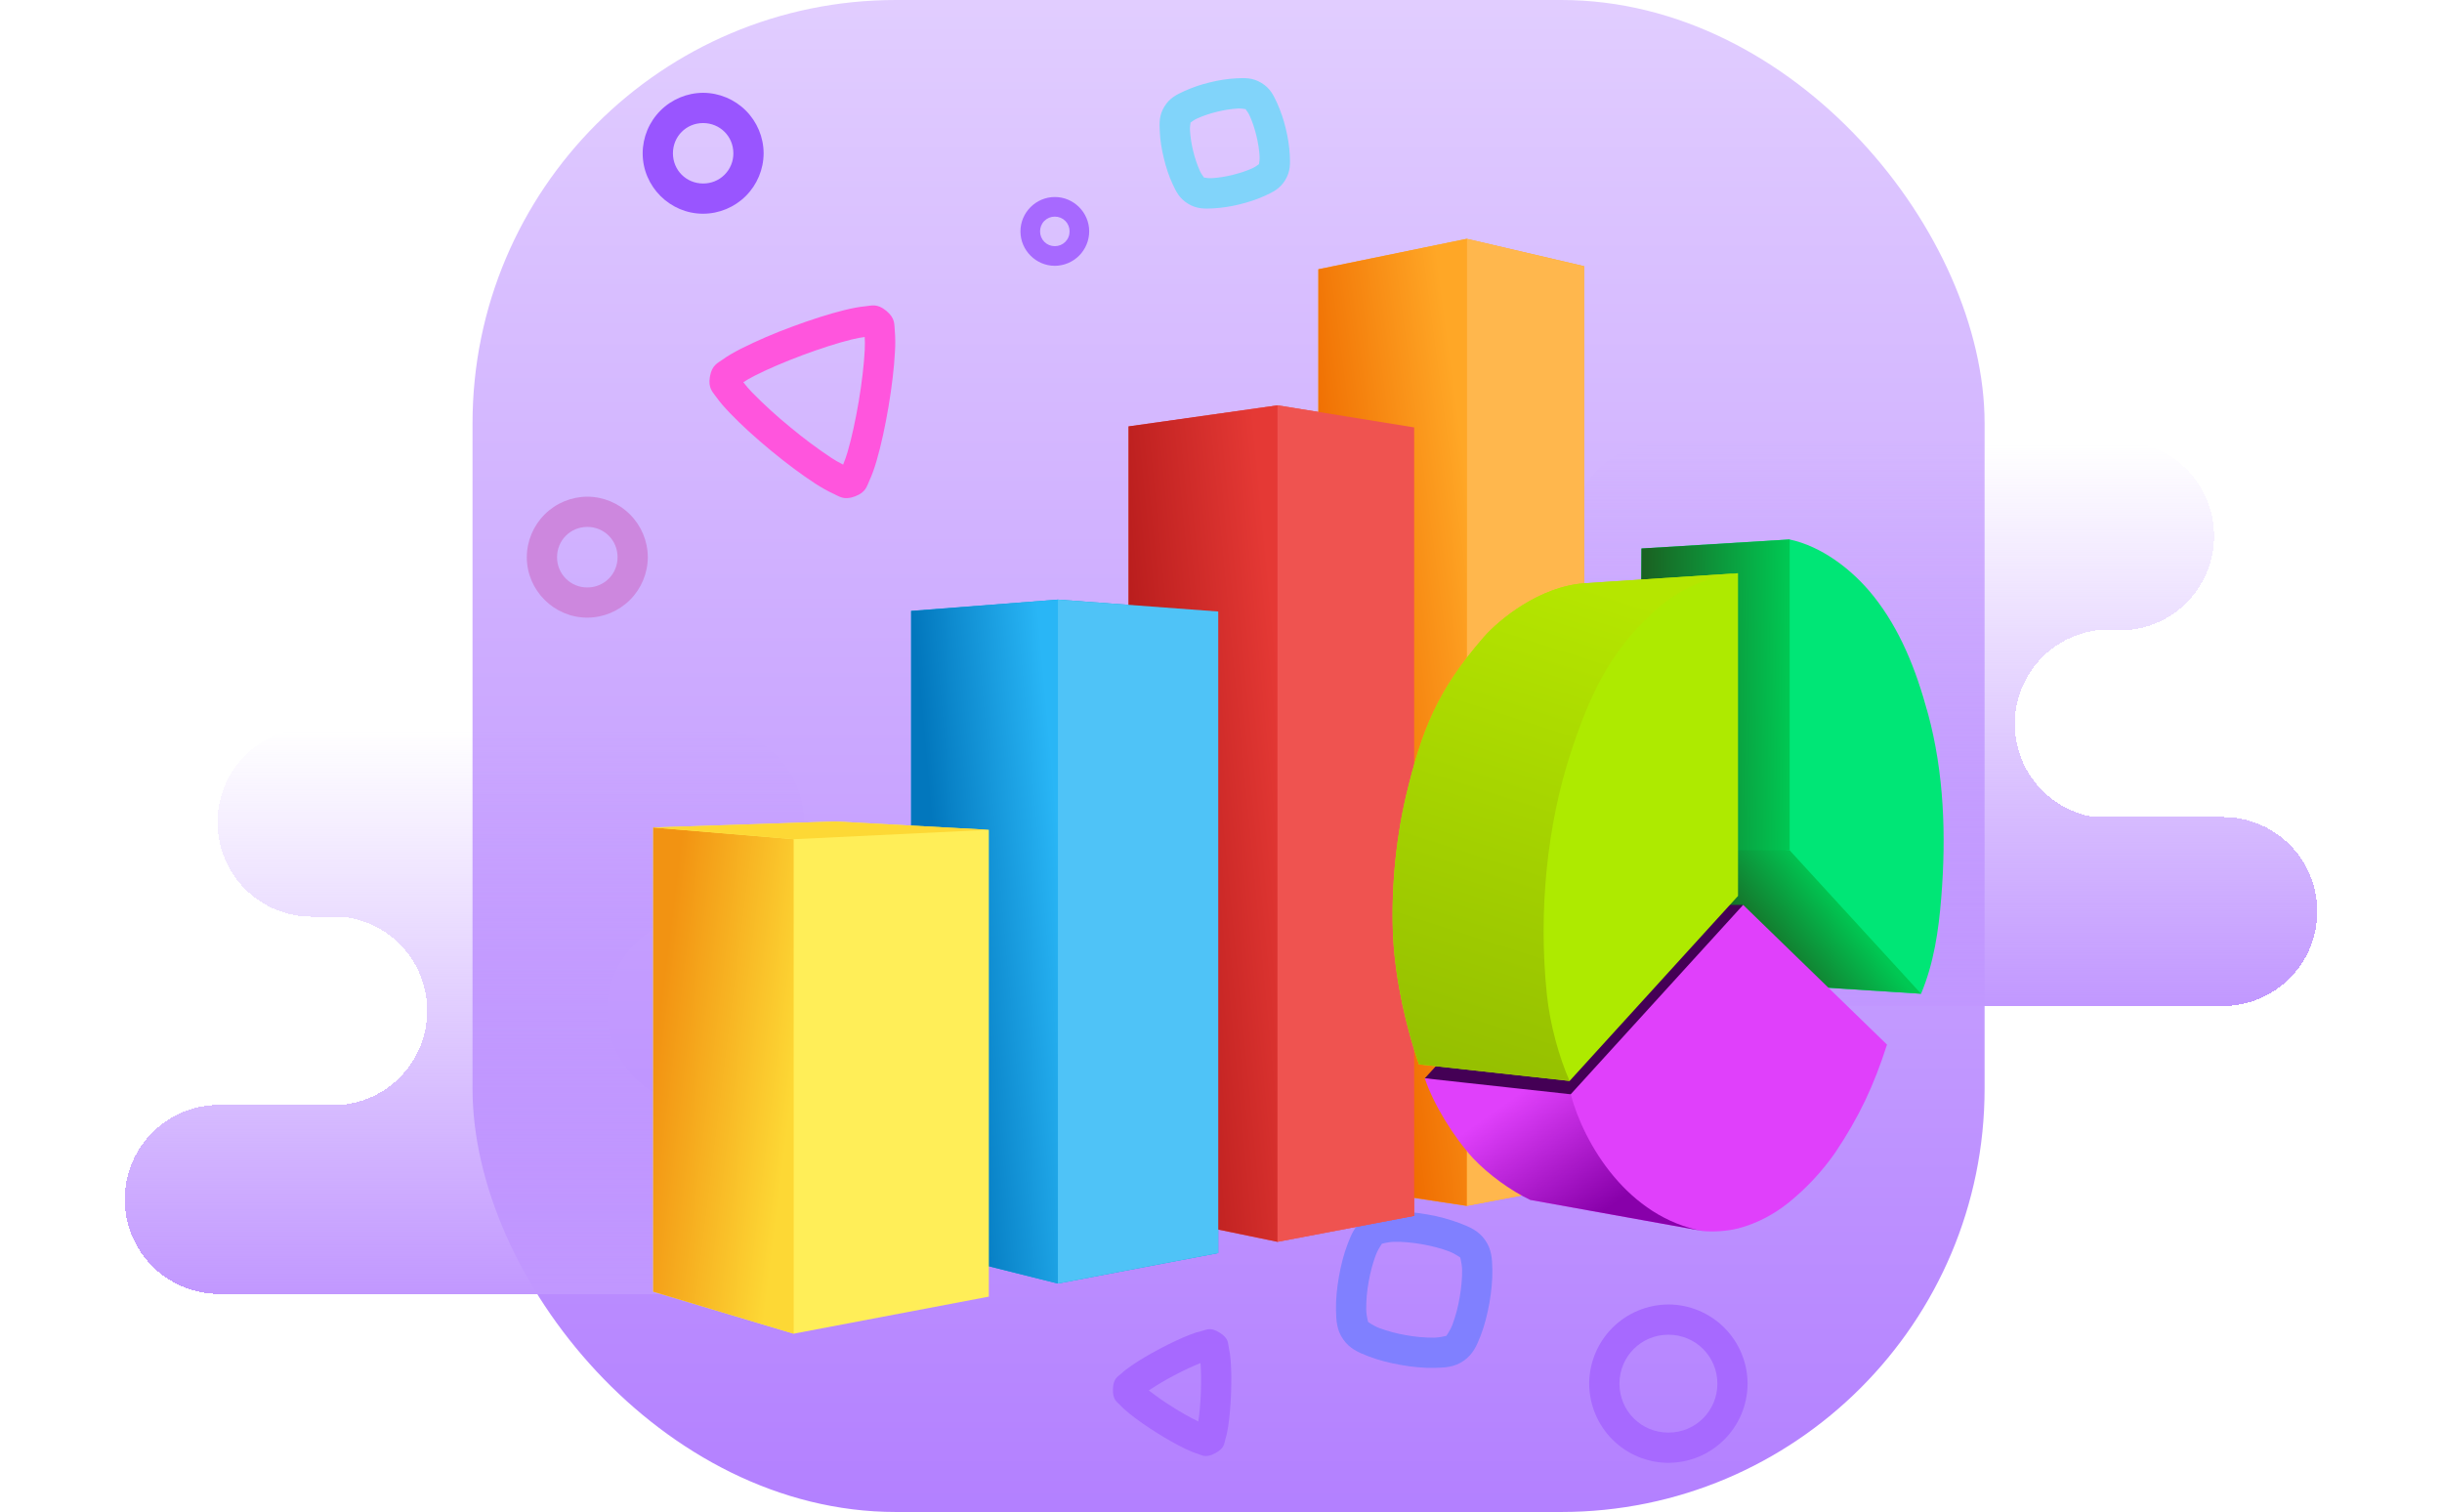 <svg width="323" height="200" viewBox="0 0 323 200" fill="none" xmlns="http://www.w3.org/2000/svg">
<rect x="62.5" width="200" height="200" rx="56" fill="url(#paint0_linear_1207_312)"/>
<g filter="url(#filter0_d_1207_312)">
<path d="M41.275 92.261C39.632 92.258 38.005 92.579 36.487 93.206C34.969 93.832 33.59 94.753 32.429 95.914C31.267 97.076 30.347 98.455 29.72 99.973C29.093 101.491 28.772 103.118 28.776 104.76C28.772 106.402 29.093 108.029 29.72 109.547C30.347 111.065 31.267 112.444 32.429 113.606C33.59 114.767 34.969 115.688 36.487 116.314C38.005 116.941 39.632 117.262 41.275 117.259H45.092C48.209 117.523 51.112 118.95 53.225 121.255C55.339 123.561 56.509 126.577 56.502 129.705C56.509 132.833 55.338 135.849 53.224 138.155C51.109 140.461 48.205 141.887 45.088 142.15H29.003C27.36 142.147 25.733 142.467 24.214 143.094C22.696 143.72 21.316 144.641 20.154 145.802C18.993 146.964 18.072 148.343 17.445 149.861C16.818 151.379 16.497 153.007 16.5 154.649C16.496 156.292 16.817 157.92 17.444 159.439C18.07 160.957 18.991 162.337 20.153 163.499C21.315 164.661 22.695 165.581 24.213 166.208C25.732 166.835 27.36 167.156 29.003 167.152H113.678C115.321 167.156 116.949 166.835 118.468 166.208C119.986 165.581 121.366 164.661 122.528 163.499C123.69 162.337 124.61 160.957 125.237 159.439C125.864 157.92 126.185 156.292 126.181 154.649C126.184 153.007 125.863 151.379 125.236 149.861C124.609 148.343 123.688 146.964 122.527 145.802C121.365 144.641 119.985 143.72 118.467 143.094C116.948 142.467 115.321 142.147 113.678 142.15H91.719C88.602 141.887 85.698 140.461 83.584 138.155C81.469 135.849 80.299 132.833 80.305 129.705C80.299 126.576 81.469 123.56 83.584 121.254C85.698 118.949 88.602 117.522 91.719 117.259H93.836C95.478 117.262 97.105 116.941 98.623 116.314C100.141 115.688 101.52 114.767 102.682 113.606C103.843 112.444 104.764 111.065 105.39 109.547C106.017 108.029 106.338 106.402 106.335 104.76C106.338 103.118 106.017 101.491 105.39 99.973C104.764 98.455 103.843 97.076 102.682 95.914C101.52 94.753 100.141 93.832 98.623 93.206C97.105 92.579 95.478 92.258 93.836 92.261H41.275Z" fill="url(#paint1_linear_1207_312)" shape-rendering="crispEdges"/>
</g>
<g filter="url(#filter1_d_1207_312)">
<path d="M220.282 54.391C218.64 54.387 217.013 54.708 215.495 55.335C213.977 55.962 212.598 56.882 211.437 58.044C210.275 59.205 209.355 60.584 208.728 62.102C208.101 63.62 207.78 65.247 207.783 66.889C207.78 68.532 208.1 70.159 208.727 71.678C209.353 73.196 210.274 74.576 211.435 75.738C212.597 76.899 213.976 77.82 215.494 78.447C217.012 79.075 218.64 79.395 220.282 79.392H244.339C247.318 79.81 250.045 81.291 252.017 83.563C253.989 85.835 255.073 88.743 255.069 91.751C255.074 94.712 254.024 97.579 252.108 99.837C250.192 102.095 247.534 103.596 244.611 104.072H209.673C208.031 104.068 206.403 104.389 204.885 105.015C203.366 105.642 201.987 106.562 200.825 107.724C199.663 108.885 198.742 110.265 198.115 111.783C197.488 113.301 197.167 114.928 197.171 116.571C197.167 118.214 197.488 119.841 198.115 121.359C198.742 122.877 199.663 124.257 200.825 125.418C201.987 126.579 203.366 127.5 204.885 128.126C206.403 128.753 208.031 129.074 209.673 129.07H293.998C295.64 129.074 297.267 128.753 298.786 128.126C300.304 127.5 301.684 126.579 302.846 125.418C304.007 124.257 304.928 122.877 305.555 121.359C306.183 119.841 306.504 118.214 306.5 116.571C306.504 114.928 306.183 113.301 305.555 111.783C304.928 110.265 304.007 108.885 302.846 107.724C301.684 106.562 300.304 105.642 298.786 105.015C297.267 104.389 295.64 104.068 293.998 104.072H276.952C274.03 103.595 271.373 102.093 269.457 99.836C267.542 97.578 266.492 94.712 266.498 91.751C266.494 88.742 267.578 85.834 269.551 83.562C271.524 81.29 274.252 79.809 277.232 79.392H280.35C281.992 79.395 283.62 79.075 285.138 78.447C286.656 77.82 288.035 76.899 289.197 75.738C290.358 74.576 291.279 73.196 291.905 71.678C292.532 70.159 292.853 68.532 292.849 66.889C292.852 65.247 292.531 63.62 291.904 62.102C291.277 60.584 290.357 59.205 289.196 58.044C288.034 56.882 286.655 55.962 285.137 55.335C283.619 54.708 281.992 54.387 280.35 54.391H220.282Z" fill="url(#paint2_linear_1207_312)" shape-rendering="crispEdges"/>
</g>
<path d="M77.684 65.699C75.564 65.707 73.534 66.552 72.034 68.051C70.535 69.55 69.688 71.58 69.679 73.7C69.679 78.096 73.289 81.701 77.684 81.701C79.804 81.692 81.834 80.847 83.332 79.348C84.831 77.849 85.677 75.819 85.686 73.7C85.677 71.581 84.831 69.551 83.332 68.052C81.834 66.554 79.804 65.708 77.684 65.699ZM77.684 69.698C79.914 69.698 81.683 71.466 81.683 73.7C81.688 74.227 81.587 74.749 81.388 75.236C81.189 75.724 80.894 76.166 80.522 76.539C80.15 76.912 79.707 77.206 79.22 77.406C78.733 77.606 78.211 77.707 77.684 77.703C77.157 77.707 76.635 77.607 76.147 77.407C75.66 77.208 75.217 76.913 74.844 76.54C74.472 76.168 74.177 75.725 73.977 75.237C73.778 74.749 73.677 74.227 73.682 73.7C73.682 71.47 75.451 69.698 77.684 69.698Z" fill="#CD87DE"/>
<path d="M117.225 41.11C116.016 40.112 115.287 40.437 114.459 40.512C113.635 40.588 112.724 40.766 111.7 41.015C109.648 41.518 107.168 42.319 104.727 43.23C102.436 44.069 100.194 45.036 98.01 46.125C97.073 46.609 96.272 47.062 95.599 47.55C94.927 48.034 94.163 48.283 93.898 49.829C93.638 51.371 94.284 51.862 94.756 52.539C95.233 53.215 95.841 53.899 96.57 54.663C98.029 56.186 99.957 57.94 101.968 59.599C103.975 61.254 106.057 62.819 107.83 63.964C108.718 64.535 109.515 64.985 110.271 65.325C111.027 65.665 111.617 66.209 113.087 65.661C114.553 65.109 114.648 64.316 114.999 63.563C115.347 62.815 115.657 61.938 115.952 60.922C116.545 58.896 117.089 56.356 117.524 53.786C117.955 51.216 118.269 48.635 118.374 46.526C118.436 45.594 118.429 44.659 118.352 43.729C118.269 42.905 118.435 42.104 117.225 41.11ZM114.372 44.579C114.398 45.055 114.414 45.588 114.376 46.333C114.281 48.196 113.99 50.679 113.578 53.125C113.163 55.574 112.63 58.008 112.104 59.799C111.94 60.363 111.744 60.917 111.518 61.458C110.996 61.197 110.489 60.907 109.999 60.589C108.1 59.33 106.272 57.967 104.523 56.507C102.754 55.064 101.066 53.524 99.466 51.896C99.058 51.472 98.674 51.025 98.317 50.558C98.717 50.297 99.178 50.029 99.84 49.689C101.503 48.839 103.801 47.856 106.129 46.987C108.457 46.117 110.838 45.35 112.652 44.904C113.37 44.727 113.9 44.64 114.372 44.579Z" fill="#FF55DD"/>
<path d="M193.121 161.811C191.725 161.285 190.281 160.894 188.809 160.644C187.338 160.375 185.844 160.249 184.349 160.266C182.955 160.292 181.719 160.341 180.479 161.211C179.236 162.08 178.763 163.221 178.26 164.525C177.754 165.825 177.372 167.322 177.104 168.841C176.832 170.361 176.681 171.899 176.711 173.294C176.737 174.692 176.798 175.928 177.667 177.171C178.536 178.411 179.67 178.891 180.967 179.394C182.27 179.9 183.771 180.286 185.294 180.554C186.817 180.822 188.355 180.97 189.754 180.936C191.145 180.905 192.373 180.856 193.613 179.991C194.852 179.122 195.336 177.976 195.843 176.676C196.345 175.376 196.731 173.879 196.999 172.36C197.268 170.837 197.419 169.299 197.392 167.908C197.362 166.509 197.302 165.27 196.436 164.03C195.567 162.79 194.422 162.318 193.121 161.811ZM191.678 165.534C192.649 165.912 193.265 166.468 193.163 166.324C193.061 166.177 193.363 166.94 193.39 167.98C193.409 169.023 193.291 170.357 193.061 171.661C192.854 172.878 192.536 174.074 192.109 175.232C191.731 176.2 191.179 176.816 191.322 176.714C191.466 176.612 190.703 176.918 189.663 176.941C188.429 176.946 187.196 176.836 185.982 176.612C184.769 176.408 183.577 176.091 182.422 175.667C181.454 175.289 180.838 174.734 180.94 174.877C181.042 175.021 180.728 174.257 180.706 173.214C180.7 171.981 180.809 170.75 181.031 169.537C181.261 168.233 181.617 166.94 181.991 165.969C182.369 165.001 182.921 164.393 182.777 164.495C182.633 164.597 183.401 164.283 184.44 164.261C185.479 164.238 186.802 164.355 188.106 164.586C189.414 164.812 190.71 165.16 191.678 165.534Z" fill="#8080FF"/>
<path d="M92.999 12.276C90.88 12.285 88.851 13.131 87.354 14.63C85.856 16.128 85.012 18.158 85.005 20.277C85.005 24.672 88.607 28.271 92.999 28.271C95.118 28.265 97.149 27.421 98.649 25.923C100.148 24.426 100.995 22.396 101.004 20.277C100.995 18.157 100.149 16.127 98.649 14.628C97.15 13.129 95.119 12.284 92.999 12.276ZM92.999 16.278C95.233 16.278 97.001 18.043 97.001 20.277C97.005 20.803 96.904 21.325 96.704 21.812C96.504 22.298 96.209 22.741 95.837 23.112C95.464 23.484 95.021 23.778 94.534 23.977C94.047 24.176 93.525 24.276 92.999 24.272C90.769 24.272 89.008 22.511 89.008 20.277C89.008 18.047 90.769 16.278 92.999 16.278Z" fill="#9955FF"/>
<path d="M161.321 176.276C160.089 175.501 159.582 175.909 159.042 176.03C158.471 176.163 157.911 176.34 157.368 176.559C156.173 177.02 154.786 177.682 153.418 178.403C152.057 179.125 150.723 179.904 149.669 180.633C149.14 180.996 148.686 181.336 148.282 181.718C147.877 182.096 147.261 182.285 147.208 183.736C147.155 185.191 147.756 185.426 148.13 185.834C148.508 186.242 148.935 186.62 149.434 187.021C150.432 187.826 151.698 188.703 153.006 189.523C154.314 190.347 155.652 191.106 156.804 191.654C157.386 191.93 157.904 192.146 158.437 192.308C158.966 192.467 159.439 192.913 160.724 192.233C162.009 191.552 161.91 190.914 162.077 190.384C162.243 189.855 162.353 189.296 162.455 188.661C162.647 187.395 162.768 185.864 162.829 184.322C162.886 182.776 162.878 181.238 162.776 179.961C162.737 179.372 162.654 178.787 162.527 178.211C162.402 177.674 162.553 177.047 161.321 176.276ZM158.789 180.304C158.868 181.336 158.891 182.757 158.838 184.171C158.785 185.584 158.656 187.006 158.498 188.03C157.342 187.458 156.218 186.825 155.13 186.132C154.033 185.453 152.973 184.715 151.955 183.921C153.03 183.201 154.143 182.54 155.289 181.941C156.536 181.276 157.821 180.679 158.789 180.304Z" fill="#A769FF"/>
<path d="M163.554 10.36C162.365 10.425 161.184 10.605 160.028 10.896C158.87 11.17 157.741 11.555 156.657 12.045C155.636 12.518 154.714 12.937 154.007 14.105C153.297 15.273 153.35 16.282 153.403 17.405C153.452 18.531 153.648 19.74 153.939 20.931C154.227 22.121 154.605 23.285 155.081 24.306C155.553 25.326 155.98 26.245 157.148 26.952C158.312 27.662 159.325 27.613 160.448 27.564C161.638 27.498 162.818 27.319 163.974 27.027C165.165 26.736 166.317 26.355 167.338 25.882C168.358 25.406 169.288 24.986 169.995 23.818C170.705 22.651 170.649 21.638 170.599 20.511C170.534 19.325 170.354 18.148 170.063 16.996C169.79 15.837 169.407 14.707 168.918 13.621C168.441 12.601 168.022 11.679 166.854 10.972C165.69 10.261 164.677 10.31 163.554 10.36ZM163.728 14.354C164.496 14.32 165.059 14.559 164.779 14.392C164.503 14.219 164.968 14.608 165.289 15.303C165.614 16.002 165.943 16.966 166.181 17.941C166.419 18.92 166.57 19.925 166.605 20.693C166.642 21.46 166.408 22.016 166.574 21.736C166.744 21.46 166.355 21.929 165.656 22.254C164.96 22.575 164 22.896 163.025 23.138C162.123 23.366 161.202 23.51 160.274 23.569C159.507 23.603 158.943 23.365 159.223 23.531C159.499 23.701 159.034 23.316 158.713 22.62C158.335 21.77 158.037 20.887 157.821 19.982C157.596 19.08 157.454 18.159 157.398 17.231C157.36 16.463 157.594 15.904 157.424 16.18C157.258 16.46 157.651 15.991 158.346 15.67C159.042 15.348 160.002 15.02 160.977 14.782C161.879 14.555 162.8 14.412 163.728 14.354Z" fill="#81D4FA"/>
<path d="M220.678 172.553C217.903 172.561 215.244 173.666 213.281 175.627C211.318 177.589 210.211 180.247 210.201 183.022C210.209 185.798 211.315 188.458 213.278 190.421C215.241 192.384 217.902 193.491 220.678 193.499C223.453 193.49 226.111 192.383 228.073 190.421C230.036 188.459 231.142 185.801 231.151 183.026C231.143 180.25 230.037 177.591 228.075 175.628C226.113 173.665 223.453 172.558 220.678 172.549V172.553ZM220.678 176.551C224.276 176.551 227.156 179.424 227.156 183.026C227.156 186.624 224.276 189.5 220.678 189.5C217.076 189.5 214.204 186.628 214.204 183.026C214.204 179.424 217.076 176.551 220.678 176.551Z" fill="#A769FF"/>
<g filter="url(#filter2_d_1207_312)">
<path d="M217.116 68.554L236.72 67.361C240.808 68.227 244.926 71.209 247.855 74.912C251.255 79.207 253.395 84.407 255.011 90.385C257.142 98.239 257.431 106.565 256.762 114.804C256.411 119.152 255.781 123.418 254.098 127.448L232.348 126.054L216.895 105.92L217.116 68.554Z" fill="#00E676"/>
<path d="M161.136 161.751V76.889L139.926 75.312L120.514 76.812V160.933L139.926 165.782L161.136 161.751Z" fill="#00AAD4"/>
<path d="M139.926 165.782L120.514 160.933V76.812L139.926 75.312V165.782Z" fill="url(#paint3_linear_1207_312)"/>
<path d="M86.399 105.459V166.859L104.979 172.414L130.792 167.513V105.762L110.418 104.66L86.399 105.459Z" fill="#FFEE58"/>
<path d="M104.979 107.007L86.399 105.459V166.859L104.979 172.414V107.007Z" fill="url(#paint4_linear_1207_312)"/>
<path d="M86.399 105.459L110.418 104.66L130.792 105.766L104.979 107.007L86.399 105.459Z" fill="#FDD835"/>
<path d="M168.981 160.265L187.051 156.831V52.538L168.981 49.614L149.271 52.403V156.186L168.981 160.265Z" fill="#EF5350"/>
<path d="M168.981 49.614L149.271 52.403V156.186L168.981 160.265V49.614Z" fill="url(#paint5_linear_1207_312)"/>
<path d="M139.926 75.312V165.782L161.136 161.751V76.889L139.926 75.312Z" fill="#4FC3F7"/>
<path d="M174.377 31.616L194.01 27.59L209.522 31.207V152.565L194.01 155.508L174.377 152.536V31.616Z" fill="#FFA726"/>
<path d="M194.01 27.59V155.508L209.522 152.565V31.207L194.01 27.59Z" fill="#FFB74D"/>
<path d="M194.01 27.59L174.377 31.616V152.531L194.01 155.513V27.59Z" fill="url(#paint6_linear_1207_312)"/>
<path d="M168.981 49.614V160.265L187.051 156.831V52.538L168.981 49.614Z" fill="#EF5350"/>
<path d="M216.89 105.914L232.342 126.053L254.095 127.446L236.717 108.477L216.89 105.914Z" fill="url(#paint7_linear_1207_312)"/>
<path d="M236.717 67.356L217.111 68.55L216.89 105.916L218.853 108.475H236.716L236.717 67.356Z" fill="url(#paint8_linear_1207_312)"/>
<path d="M188.46 138.631L209.334 115.698H230.564L209.522 142.296L188.46 138.631Z" fill="#440055"/>
<path d="M187.686 136.794L207.612 138.982L229.886 114.51V71.825L209.637 73.147C203.683 73.537 198.262 77.957 196.208 80.333C190.129 87.355 188.051 92.588 185.964 101.322C184.559 107.49 183.993 113.819 184.28 120.138C184.617 125.919 186.026 131.979 187.686 136.794Z" fill="#AEEA00"/>
<path d="M188.455 138.631L207.756 140.747L230.564 115.698L249.591 134.177C247.831 139.641 245.912 143.729 242.728 148.486C240.983 150.98 238.894 153.215 236.523 155.123C234.474 156.759 232.156 157.908 229.9 158.49C228.39 158.875 226.562 158.957 225.268 158.841L202.413 154.724C199.594 153.334 197.035 151.469 194.847 149.212C192.212 146.326 189.571 142.007 188.455 138.631Z" fill="#E040FB"/>
<path d="M188.455 138.626C189.567 142.005 192.206 146.317 194.844 149.206C196.725 151.266 200.083 153.66 202.411 154.719L225.263 158.838C215.305 157.044 209.517 147.342 207.752 140.742L188.455 138.626Z" fill="url(#paint9_linear_1207_312)"/>
<path d="M229.881 71.825L209.627 73.145C203.678 73.533 198.261 77.958 196.207 80.33C190.127 87.35 188.049 92.584 185.959 101.322C184.481 107.506 183.964 114.903 184.274 120.132C184.617 125.916 186.023 131.977 187.685 136.79L207.606 138.976C206.207 135.823 205.01 131.481 204.603 127.556C203.449 116.483 204.652 105.003 207.781 95.501C210.163 88.27 212.741 82.516 218.438 77.194C221.775 74.079 225.259 72.434 229.881 71.824V71.825Z" fill="url(#paint10_linear_1207_312)"/>
</g>
<path d="M139.521 26.06C137.026 26.06 134.974 28.108 134.974 30.606C134.974 33.101 137.022 35.161 139.521 35.161C140.726 35.154 141.879 34.671 142.731 33.819C143.582 32.966 144.062 31.811 144.067 30.606C144.067 28.108 142.019 26.06 139.521 26.06ZM139.521 28.656C139.778 28.653 140.033 28.701 140.271 28.798C140.508 28.895 140.725 29.039 140.906 29.221C141.088 29.402 141.232 29.618 141.329 29.856C141.426 30.094 141.474 30.349 141.471 30.606C141.473 30.863 141.425 31.118 141.328 31.356C141.231 31.594 141.087 31.81 140.905 31.992C140.724 32.174 140.508 32.318 140.27 32.416C140.032 32.513 139.778 32.562 139.521 32.56C139.264 32.562 139.009 32.513 138.771 32.416C138.533 32.318 138.317 32.174 138.136 31.992C137.954 31.81 137.811 31.594 137.714 31.356C137.617 31.118 137.568 30.863 137.57 30.606C137.567 30.349 137.616 30.094 137.713 29.856C137.81 29.618 137.953 29.402 138.135 29.221C138.317 29.039 138.533 28.895 138.771 28.798C139.009 28.701 139.264 28.653 139.521 28.656Z" fill="#A769FF"/>
<defs>
<filter id="filter0_d_1207_312" x="0.5" y="80.261" width="141.681" height="106.891" filterUnits="userSpaceOnUse" color-interpolation-filters="sRGB">
<feFlood flood-opacity="0" result="BackgroundImageFix"/>
<feColorMatrix in="SourceAlpha" type="matrix" values="0 0 0 0 0 0 0 0 0 0 0 0 0 0 0 0 0 0 127 0" result="hardAlpha"/>
<feOffset dy="4"/>
<feGaussianBlur stdDeviation="8"/>
<feComposite in2="hardAlpha" operator="out"/>
<feColorMatrix type="matrix" values="0 0 0 0 0.384 0 0 0 0 0 0 0 0 0 0.96 0 0 0 0.24 0"/>
<feBlend mode="normal" in2="BackgroundImageFix" result="effect1_dropShadow_1207_312"/>
<feBlend mode="normal" in="SourceGraphic" in2="effect1_dropShadow_1207_312" result="shape"/>
</filter>
<filter id="filter1_d_1207_312" x="181.171" y="42.391" width="141.329" height="106.679" filterUnits="userSpaceOnUse" color-interpolation-filters="sRGB">
<feFlood flood-opacity="0" result="BackgroundImageFix"/>
<feColorMatrix in="SourceAlpha" type="matrix" values="0 0 0 0 0 0 0 0 0 0 0 0 0 0 0 0 0 0 127 0" result="hardAlpha"/>
<feOffset dy="4"/>
<feGaussianBlur stdDeviation="8"/>
<feComposite in2="hardAlpha" operator="out"/>
<feColorMatrix type="matrix" values="0 0 0 0 0.384 0 0 0 0 0 0 0 0 0 0.96 0 0 0 0.24 0"/>
<feBlend mode="normal" in2="BackgroundImageFix" result="effect1_dropShadow_1207_312"/>
<feBlend mode="normal" in="SourceGraphic" in2="effect1_dropShadow_1207_312" result="shape"/>
</filter>
<filter id="filter2_d_1207_312" x="78.399" y="23.59" width="186.683" height="160.824" filterUnits="userSpaceOnUse" color-interpolation-filters="sRGB">
<feFlood flood-opacity="0" result="BackgroundImageFix"/>
<feColorMatrix in="SourceAlpha" type="matrix" values="0 0 0 0 0 0 0 0 0 0 0 0 0 0 0 0 0 0 127 0" result="hardAlpha"/>
<feOffset dy="4"/>
<feGaussianBlur stdDeviation="4"/>
<feComposite in2="hardAlpha" operator="out"/>
<feColorMatrix type="matrix" values="0 0 0 0 0.384 0 0 0 0 0 0 0 0 0 0.961 0 0 0 0.24 0"/>
<feBlend mode="normal" in2="BackgroundImageFix" result="effect1_dropShadow_1207_312"/>
<feBlend mode="normal" in="SourceGraphic" in2="effect1_dropShadow_1207_312" result="shape"/>
</filter>
<linearGradient id="paint0_linear_1207_312" x1="168.776" y1="199.777" x2="168.776" y2="0.023" gradientUnits="userSpaceOnUse">
<stop stop-color="#B380FF"/>
<stop offset="1" stop-color="#E1CDFF"/>
</linearGradient>
<linearGradient id="paint1_linear_1207_312" x1="71.501" y1="167.565" x2="71.501" y2="92.676" gradientUnits="userSpaceOnUse">
<stop stop-color="#C197FF"/>
<stop offset="1" stop-color="#C39BFF" stop-opacity="0"/>
</linearGradient>
<linearGradient id="paint2_linear_1207_312" x1="251.996" y1="129.482" x2="251.996" y2="54.804" gradientUnits="userSpaceOnUse">
<stop stop-color="#C197FF"/>
<stop offset="1" stop-color="#C39BFF" stop-opacity="0"/>
</linearGradient>
<linearGradient id="paint3_linear_1207_312" x1="123.438" y1="107.007" x2="139.926" y2="105.516" gradientUnits="userSpaceOnUse">
<stop stop-color="#0277BD"/>
<stop offset="1" stop-color="#29B6F6"/>
</linearGradient>
<linearGradient id="paint4_linear_1207_312" x1="86.399" y1="136.784" x2="104.979" y2="139.088" gradientUnits="userSpaceOnUse">
<stop stop-color="#F29312"/>
<stop offset="1" stop-color="#FDD835"/>
</linearGradient>
<linearGradient id="paint5_linear_1207_312" x1="149.271" y1="85.176" x2="168.981" y2="83.267" gradientUnits="userSpaceOnUse">
<stop stop-color="#B71C1C"/>
<stop offset="1" stop-color="#E53935"/>
</linearGradient>
<linearGradient id="paint6_linear_1207_312" x1="174.377" y1="61.575" x2="194.01" y2="58.949" gradientUnits="userSpaceOnUse">
<stop stop-color="#EF6C00"/>
<stop offset="1" stop-color="#FFA726"/>
</linearGradient>
<linearGradient id="paint7_linear_1207_312" x1="235.493" y1="127.444" x2="246.178" y2="118.804" gradientUnits="userSpaceOnUse">
<stop stop-color="#1B5E20"/>
<stop offset="1" stop-color="#00C853"/>
</linearGradient>
<linearGradient id="paint8_linear_1207_312" x1="216.965" y1="93.4" x2="236.717" y2="93.194" gradientUnits="userSpaceOnUse">
<stop stop-color="#1B5E20"/>
<stop offset="1" stop-color="#00C853"/>
</linearGradient>
<linearGradient id="paint9_linear_1207_312" x1="211.831" y1="156.418" x2="200.787" y2="140.772" gradientUnits="userSpaceOnUse">
<stop stop-color="#8800AA"/>
<stop offset="1" stop-color="#8800AA" stop-opacity="0"/>
</linearGradient>
<linearGradient id="paint10_linear_1207_312" x1="188.453" y1="138.626" x2="209.517" y2="73.154" gradientUnits="userSpaceOnUse">
<stop stop-color="#94BE00"/>
<stop offset="1" stop-color="#B5E600"/>
</linearGradient>
</defs>
</svg>

